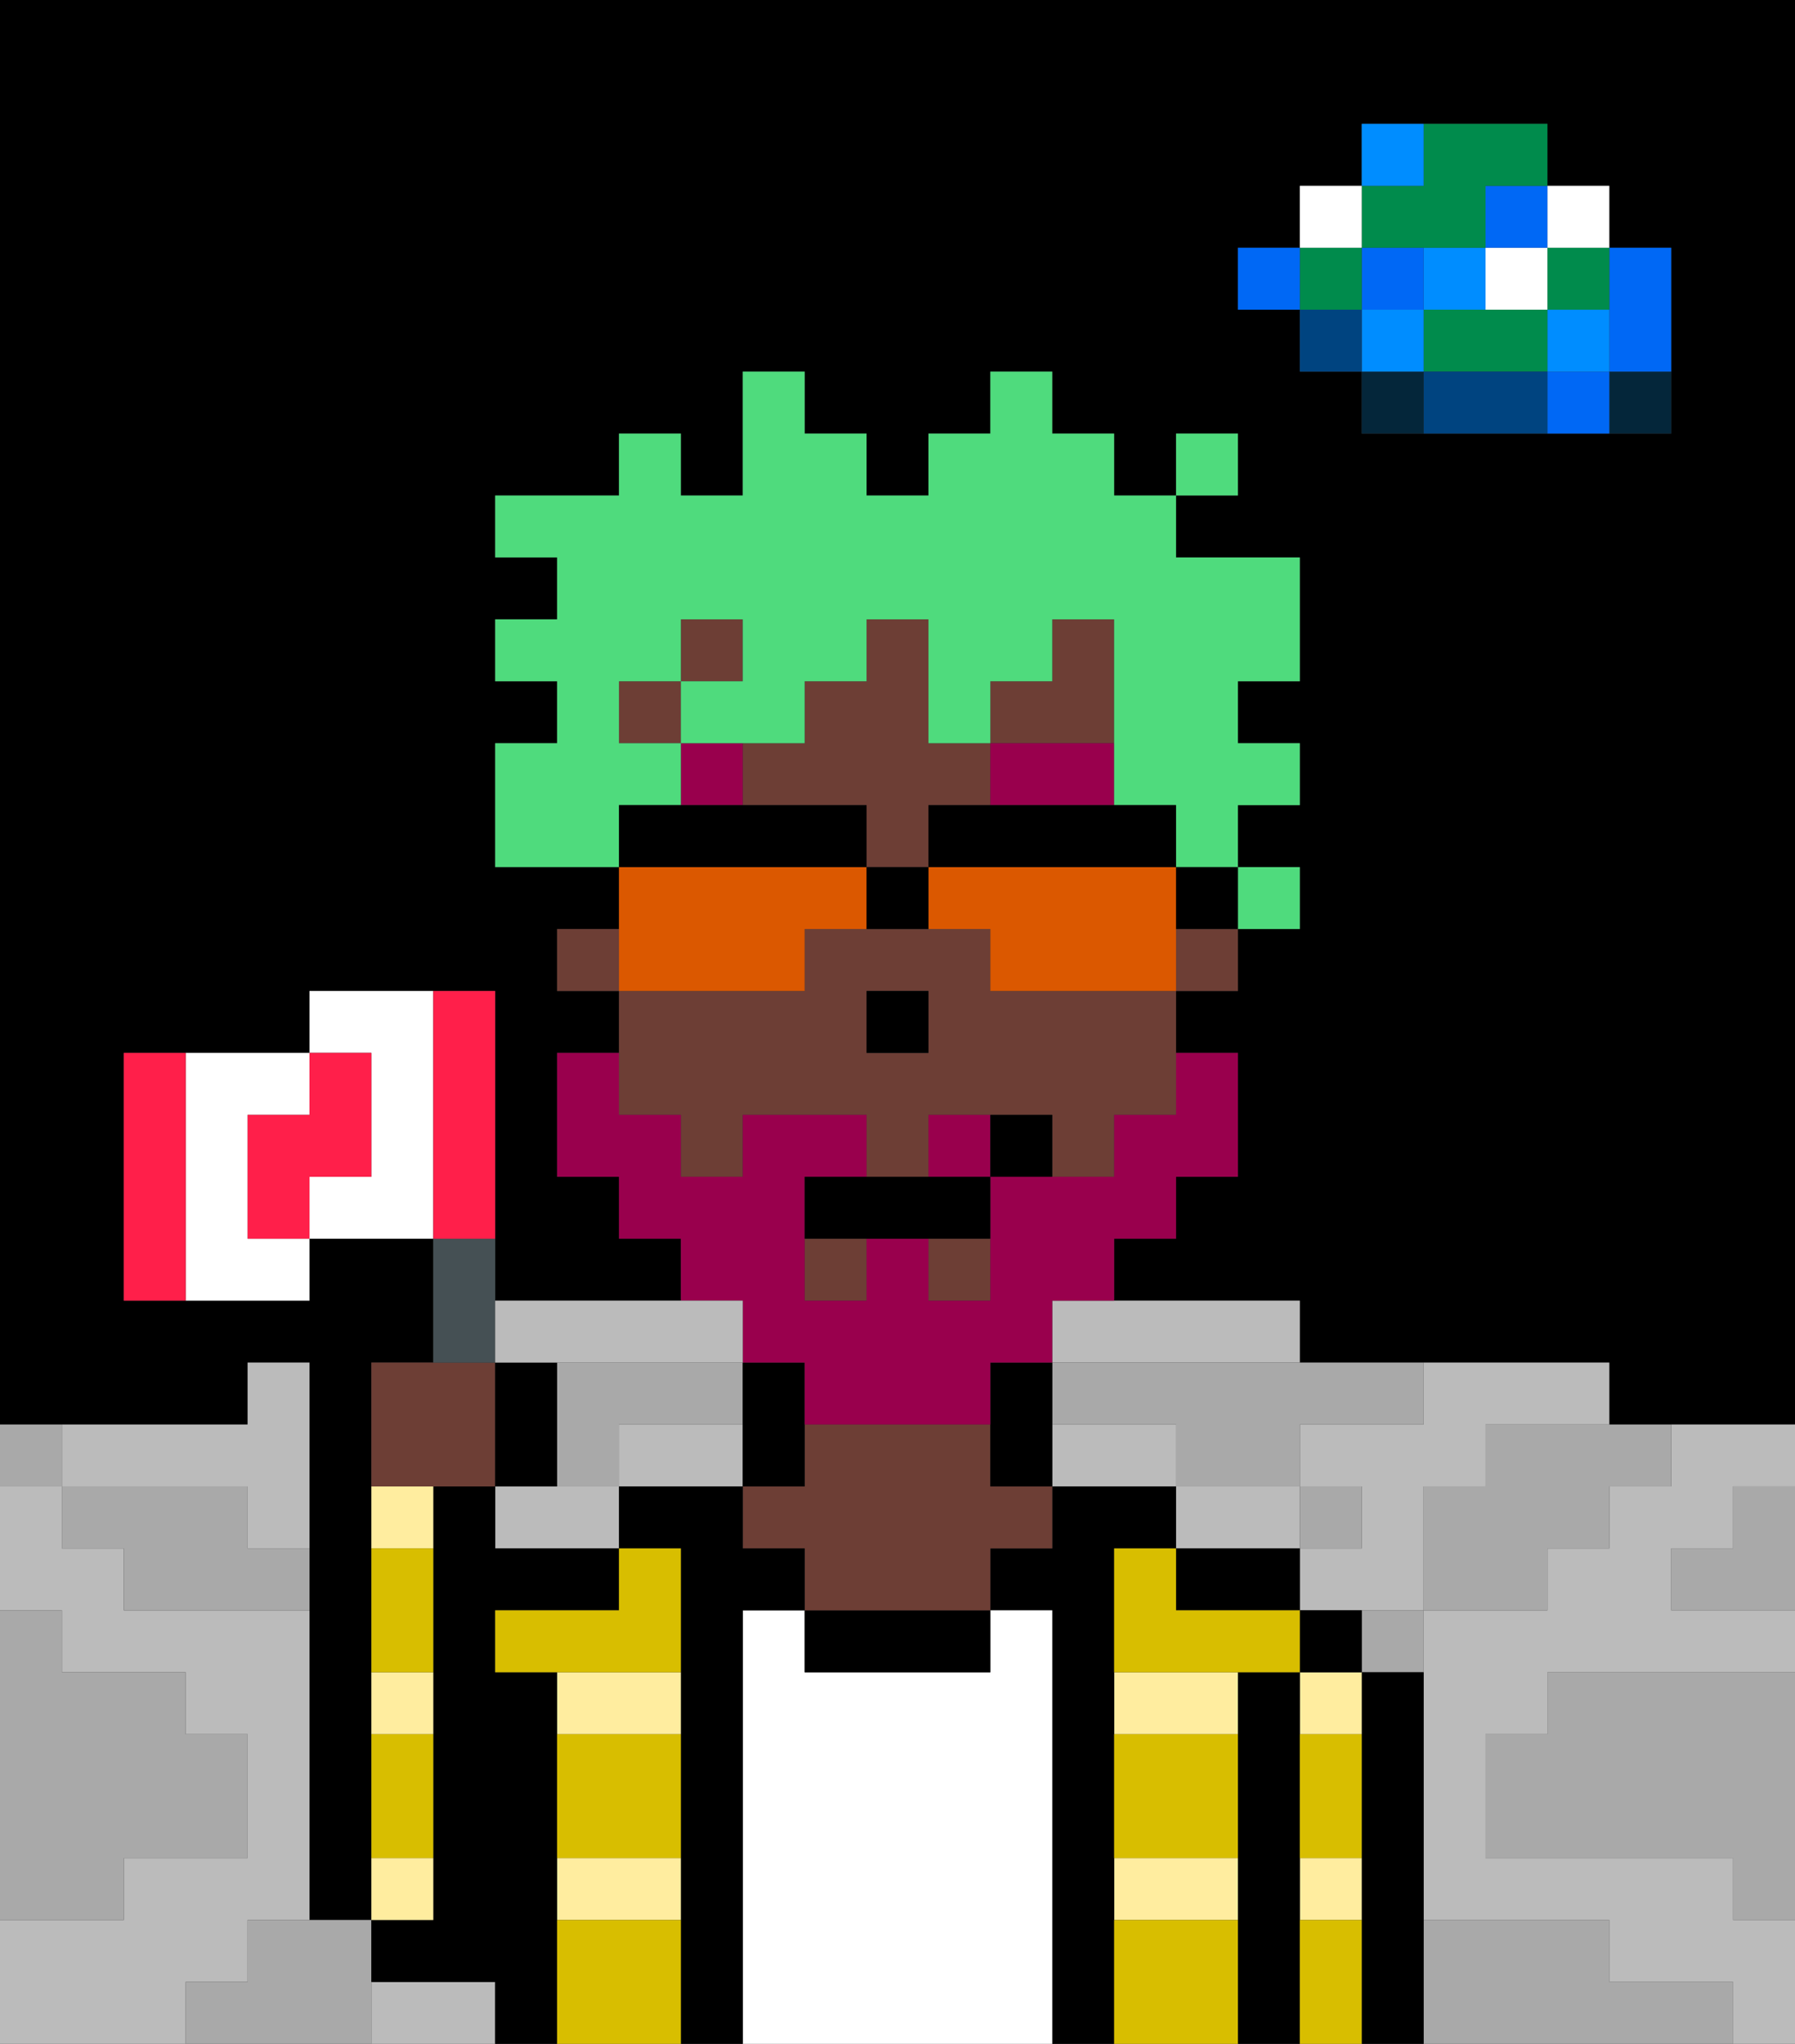 <svg xmlns="http://www.w3.org/2000/svg" viewBox="0 0 29 33"><rect x="0" y="0" width="29" height="33" fill="#333333" stroke="none"/><defs><style>polygon,rect,path{shape-rendering:crispedges;}polygon,rect,path{shape-rendering:crispedges;}.lb28-1{fill:#a9a9a9;}.lb28-2{fill:#000000;}.lb28-3{fill:#bbbbbb;}.lb28-4{fill:#04263a;}.lb28-5{fill:#0068f5;}.lb28-6{fill:#008dff;}.lb28-7{fill:#008b4c;}.lb28-8{fill:#ffffff;}.lb28-9{fill:#004480;}.lb28-10{fill:#ffed9f;}.lb28-11{fill:#ffffff;}.lb28-12{fill:#6d3e35;}.lb28-13{fill:#d8be00;}.lb28-14{fill:#99004d;}.lb28-15{fill:#99004d;}.lb28-16{fill:#4fdb7d;}.lb28-17{fill:#db5800;}.lb28-18{fill:#455054;}.lb28-19{fill:#ff1f4a;}</style></defs><path class="lb28-1" d="M28,25H27v1h2V24H28Z"/><path class="lb28-2" d="M0,0V23H4V22H5v9H6V22H7V20H5v1H2V17H5V16H8v5h3V20H10V19H9V17h1V16H9V15h1V14H8V12H9V11H8V10H9V9H8V8h2V7h1V8h1V6h1V7h1V8h1V7h1V6h1V7h1V8h1V7h1V8H19V9h2v2H20v1h1v1H20v1h1v1H20v1H19v1h1v2H19v1H18v1h3v1h5v1h3V0H0ZM27,5V7H22V6H21V5H20V4h1V3h1V2h3V3h1V4h1Z"/><path class="lb28-1" d="M27,32H26V31H23v2h5V32Z"/><path class="lb28-1" d="M25,27v1H24v2h4v1h1V27H25Z"/><path class="lb28-3" d="M17,22h4V21H17Z"/><path class="lb28-3" d="M22,23H21v1h1v1H21v1h2V24h1V23h2V22H23v1Z"/><path class="lb28-3" d="M21,24H19v1h2Z"/><path class="lb28-3" d="M27,24H26v1H25v1H23v5h3v1h2v1h1V31H28V30H24V28h1V27h4V26H27V25h1V24h1V23H27Z"/><path class="lb28-3" d="M11,23H10v1h2V23Z"/><path class="lb28-3" d="M7,32H6v1H8V32Z"/><path class="lb28-3" d="M2,24H4v1H5V22H4v1H1v1Z"/><path class="lb28-3" d="M8,24v1h2V24H8Z"/><path class="lb28-3" d="M4,32V31H5V26H2V25H1V24H0v2H1v1H3v1H4v2H2v1H0v2H3V32Z"/><path class="lb28-3" d="M18,23H17v1h2V23Z"/><path class="lb28-4" d="M26,7h1V6H26Z"/><path class="lb28-5" d="M26,5V6h1V4H26Z"/><path class="lb28-5" d="M25,6V7h1V6Z"/><rect class="lb28-6" x="25" y="5" width="1" height="1"/><rect class="lb28-7" x="25" y="4" width="1" height="1"/><rect class="lb28-8" x="25" y="3" width="1" height="1"/><path class="lb28-1" d="M24,24H23v2h2V25h1V24h1V23H24Z"/><path class="lb28-7" d="M24,5H23V6h2V5Z"/><rect class="lb28-8" x="24" y="4" width="1" height="1"/><rect class="lb28-5" x="24" y="3" width="1" height="1"/><path class="lb28-9" d="M24,6H23V7h2V6Z"/><rect class="lb28-6" x="23" y="4" width="1" height="1"/><path class="lb28-1" d="M22,27h1V26H22Z"/><path class="lb28-4" d="M22,6V7h1V6Z"/><rect class="lb28-6" x="22" y="5" width="1" height="1"/><rect class="lb28-5" x="22" y="4" width="1" height="1"/><path class="lb28-7" d="M23,4h1V3h1V2H23V3H22V4Z"/><path class="lb28-6" d="M23,2H22V3h1Z"/><rect class="lb28-1" x="21" y="24" width="1" height="1"/><rect class="lb28-9" x="21" y="5" width="1" height="1"/><rect class="lb28-7" x="21" y="4" width="1" height="1"/><rect class="lb28-8" x="21" y="3" width="1" height="1"/><rect class="lb28-5" x="20" y="4" width="1" height="1"/><path class="lb28-1" d="M17,22v1h2v1h2V23h2V22H17Z"/><path class="lb28-1" d="M11,23h1V22H9v2h1V23Z"/><path class="lb28-1" d="M6,31H4v1H3v1H6V31Z"/><path class="lb28-1" d="M2,30H4V28H3V27H1V26H0v5H2Z"/><path class="lb28-1" d="M4,24H1v1H2v1H5V25H4Z"/><path class="lb28-1" d="M1,23H0v1H1Z"/><path class="lb28-2" d="M23,27H22v6h1V27Z"/><path class="lb28-10" d="M21,28h1V27H21Z"/><path class="lb28-10" d="M21,31h1V30H21Z"/><path class="lb28-2" d="M21,26v1h1V26Z"/><path class="lb28-2" d="M21,30V27H20v6h1V30Z"/><path class="lb28-10" d="M18,31h2V30H18Z"/><path class="lb28-10" d="M18,28h2V27H18Z"/><path class="lb28-2" d="M20,26h1V25H19v1Z"/><path class="lb28-2" d="M18,30V25h1V24H17v1H16v1h1v7h1V30Z"/><path class="lb28-11" d="M17,26H16v1H13V26H12v7h5V26Z"/><path class="lb28-2" d="M13,26v1h3V26H13Z"/><path class="lb28-12" d="M16,23H13v1H12v1h1v1h3V25h1V24H16Z"/><polygon class="lb28-2" points="13 23 13 22 12 22 12 23 12 24 13 24 13 23"/><path class="lb28-2" d="M12,26h1V25H12V24H10v1h1v8h1V26Z"/><path class="lb28-10" d="M9,28h2V27H9Z"/><path class="lb28-10" d="M9,31h2V30H9Z"/><path class="lb28-2" d="M9,30V27H8V26h2V25H8V24H7v7H6v1H8v1H9V30Z"/><path class="lb28-10" d="M7,30H6v1H7Z"/><path class="lb28-10" d="M7,27H6v1H7Z"/><path class="lb28-10" d="M7,24H6v1H7Z"/><rect class="lb28-12" x="13" y="20" width="1" height="1"/><rect class="lb28-12" x="15" y="20" width="1" height="1"/><rect class="lb28-12" x="19" y="15" width="1" height="1"/><rect class="lb28-12" x="10" y="11" width="1" height="1"/><path class="lb28-12" d="M15,13h1V12H15V10H14v1H13v1H12v1h2v1h1Z"/><polygon class="lb28-12" points="18 11 18 10 17 10 17 11 16 11 16 12 18 12 18 11"/><path class="lb28-12" d="M11,18v1h1V18h2v1h1V18h2v1h1V18h1V16H16V15H13v1H10v2Zm3-2h1v1H14Z"/><rect class="lb28-12" x="11" y="10" width="1" height="1"/><rect class="lb28-12" x="9" y="15" width="1" height="1"/><path class="lb28-2" d="M17,22H16v2h1V22Z"/><rect class="lb28-2" x="14" y="16" width="1" height="1"/><path class="lb28-13" d="M18,31v2h2V31Z"/><path class="lb28-13" d="M9,31v2h2V31Z"/><path class="lb28-13" d="M18,30h2V28H18Z"/><path class="lb28-13" d="M9,30h2V28H9Z"/><path class="lb28-13" d="M20,26H19V25H18v2h3V26Z"/><path class="lb28-13" d="M9,26H8v1h3V25H10v1Z"/><path class="lb28-13" d="M7,28H6v2H7Z"/><path class="lb28-13" d="M7,25H6v2H7Z"/><path class="lb28-13" d="M21,31v2h1V31Z"/><path class="lb28-13" d="M21,29v1h1V28H21Z"/><path class="lb28-14" d="M15,18v1h1V18Z"/><path class="lb28-14" d="M12,22h1v1h3V22h1V21h1V20h1V19h1V17H19v1H18v1H16v2H15V20H14v1H13V19h1V18H12v1H11V18H10V17H9v2h1v1h1v1h1Z"/><polygon class="lb28-15" points="17 13 18 13 18 12 16 12 16 13 17 13"/><rect class="lb28-15" x="11" y="12" width="1" height="1"/><path class="lb28-2" d="M14,19H13v1h3V19H14Z"/><path class="lb28-2" d="M16,18v1h1V18Z"/><rect class="lb28-16" x="20" y="14" width="1" height="1"/><path class="lb28-16" d="M11,13V12H10V11h1V10h1v1H11v1h2V11h1V10h1v2h1V11h1V10h1v3h1v1h1V13h1V12H20V11h1V9H19V8H18V7H17V6H16V7H15V8H14V7H13V6H12V8H11V7H10V8H8V9H9v1H8v1H9v1H8v2h2V13Z"/><rect class="lb28-16" x="19" y="7" width="1" height="1"/><path class="lb28-17" d="M13,16V15h1V14H10v2h3Z"/><path class="lb28-17" d="M19,14H15v1h1v1h3V14Z"/><path class="lb28-2" d="M16,13H15v1h4V13H16Z"/><path class="lb28-2" d="M14,14V13H10v1h4Z"/><path class="lb28-2" d="M19,15h1V14H19Z"/><path class="lb28-2" d="M14,14v1h1V14Z"/><path class="lb28-12" d="M8,24V22H6v2H8Z"/><path class="lb28-18" d="M8,21V20H7v2H8Z"/><path class="lb28-2" d="M9,22H8v2H9Z"/><path class="lb28-8" d="M4,18H5V17H3v4H5V20H4Z"/><path class="lb28-8" d="M5,16v1H6v2H5v1H7V16Z"/><path class="lb28-19" d="M2,17v4H3V17Z"/><path class="lb28-19" d="M8,16H7v4H8Z"/><path class="lb28-19" d="M6,19V17H5v1H4v2H5V19Z"/><path class="lb28-3" d="M9,22h3V21H8v1Z"/></svg>